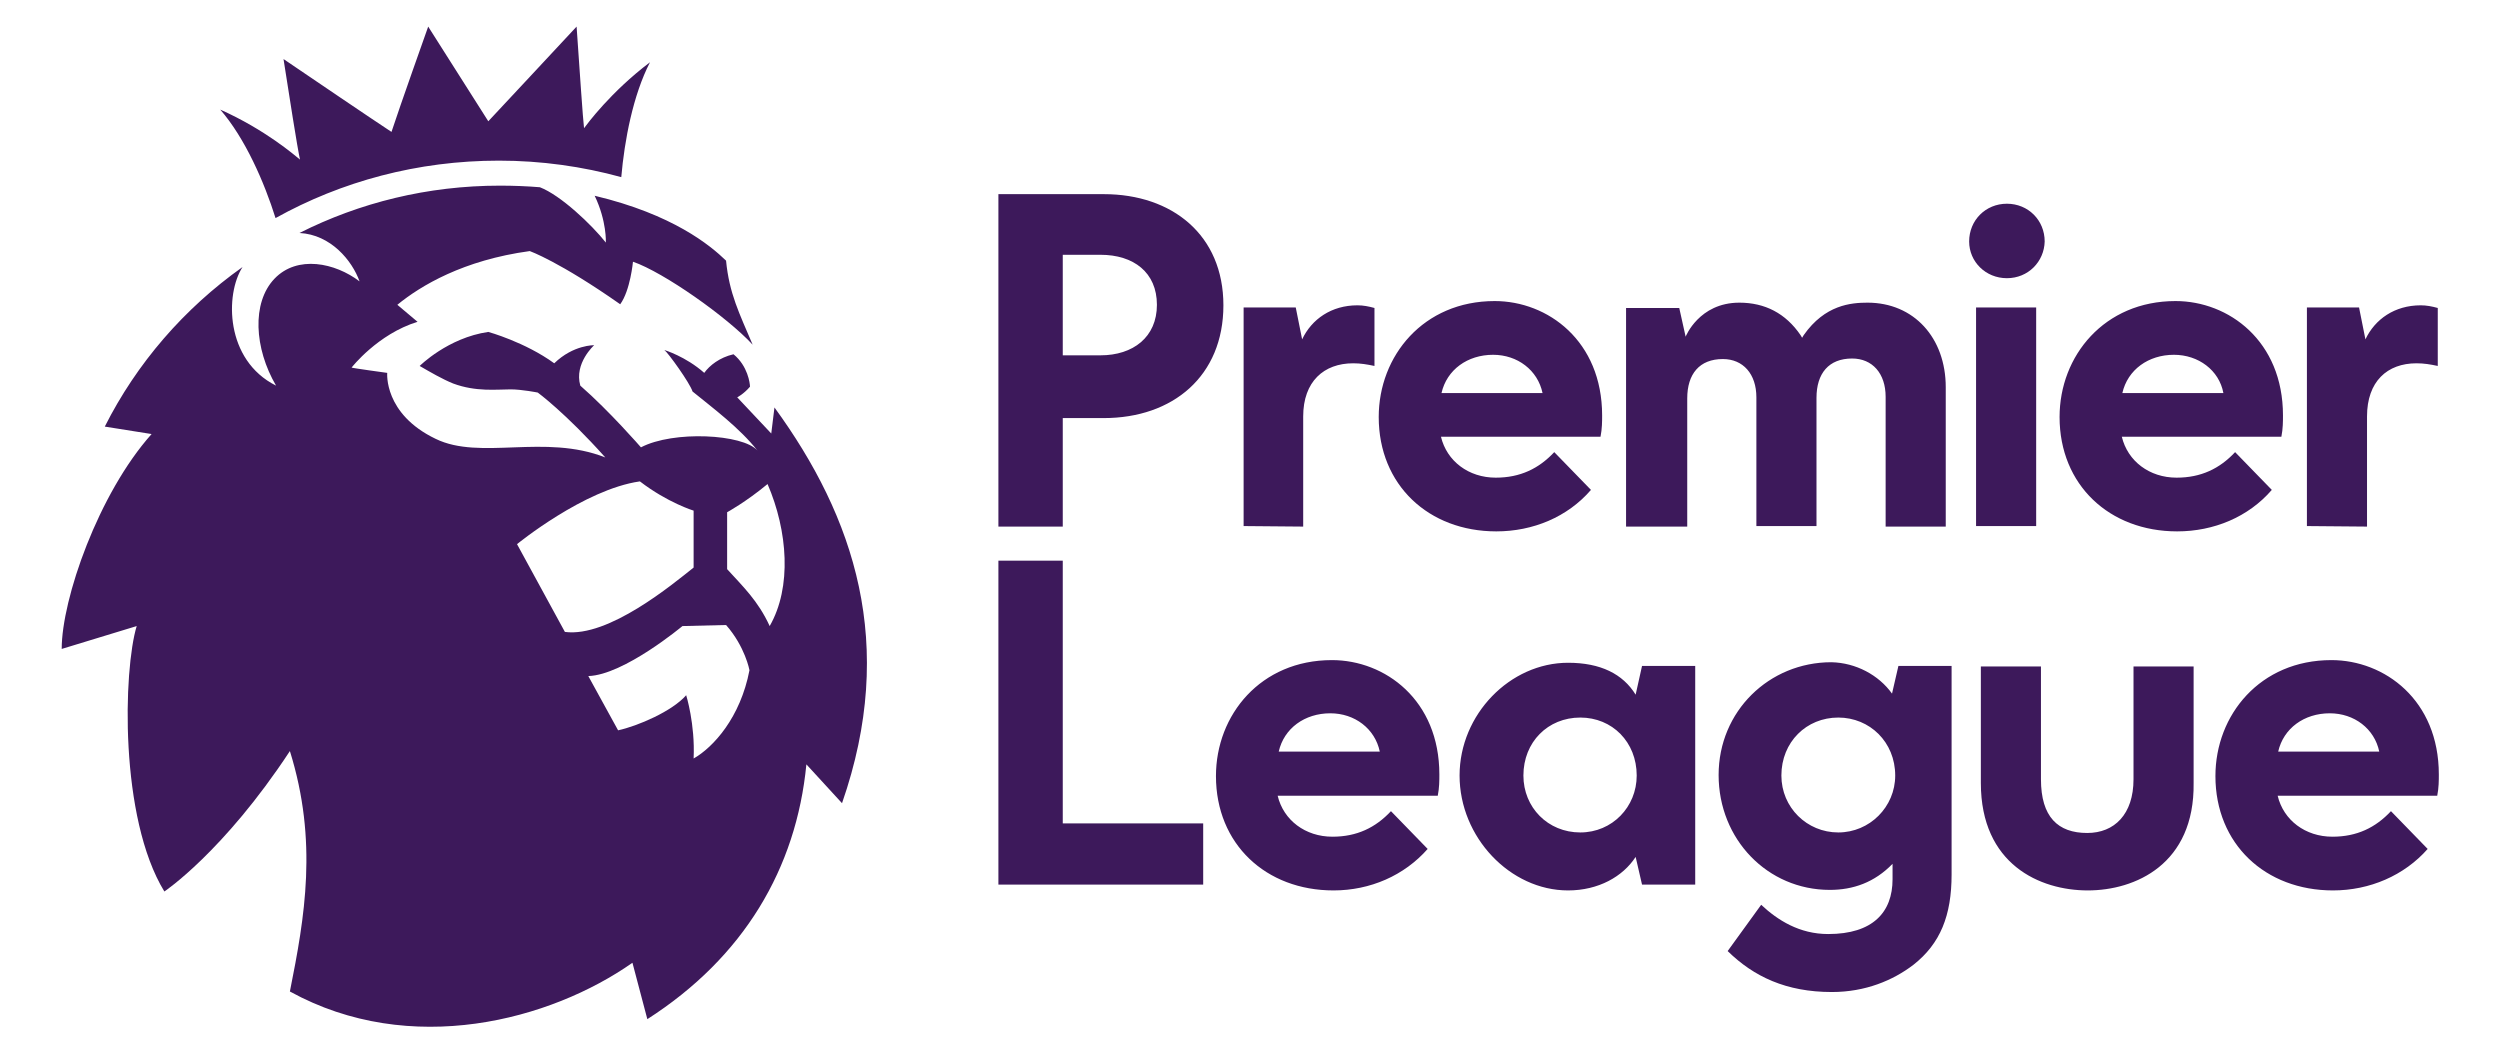 <?xml version="1.0" encoding="utf-8"?>
<!-- Generator: Adobe Illustrator 19.0.1, SVG Export Plug-In . SVG Version: 6.00 Build 0)  -->
<svg version="1.1"
	 xmlns="http://www.w3.org/2000/svg" xmlns:xlink="http://www.w3.org/1999/xlink" x="0px" y="0px" viewBox="-349.7 81.9 470 198"
	 style="enable-background:new -349.7 81.9 470 198;" xml:space="preserve">

<g>
	

	<path id="path44_1_" fill="#3D195B" d="M6,212.3l1.2-5.2h10v39.2c0,7.7-2.1,13-7.2,17
		c-3.8,2.9-9,5.1-15.3,5.1c-8.6,0-14.7-2.9-19.6-7.7l6.3-8.7c3.1,2.9,7.2,5.5,12.6,5.5c8.4,0,12.1-4.1,12.1-10.3v-2.9
		c-3.4,3.5-7.4,4.9-11.8,4.9c-11.7,0-20.9-9.5-20.9-21.6c0-12,9.5-21.2,21.2-21.2C-0.8,206.5,3.5,208.8,6,212.3 M-4.1,216.8
		c-6,0-10.7,4.6-10.7,10.9c0,6,4.8,10.7,10.7,10.7s10.7-4.8,10.7-10.7C6.6,221.4,1.8,216.8-4.1,216.8 M-69,148.6
		c-4.8,0-8.7,2.8-9.7,7.2h19C-60.6,151.5-64.4,148.6-69,148.6 M-68.4,181.8c-12.7,0-22.1-8.7-22.1-21.5c0-11.5,8.4-21.8,21.8-21.8
		c10,0,20.2,7.5,20.2,21.5c0,1.1,0,2.5-0.3,4h-30c1.1,4.6,5.2,7.7,10.3,7.7c4.6,0,8.1-1.7,11-4.8l6.9,7.1
		C-55,179.1-61.5,181.8-68.4,181.8 M59,148.6c-4.8,0-8.7,2.8-9.7,7.2h19C67.5,151.5,63.6,148.6,59,148.6 M59.6,181.8
		c-12.7,0-22.1-8.7-22.1-21.5c0-11.5,8.4-21.8,21.8-21.8c10,0,20.2,7.5,20.2,21.5c0,1.1,0,2.5-0.3,4H49.2c1.1,4.6,5.2,7.7,10.3,7.7
		c4.6,0,8.1-1.7,11-4.8l6.9,7.1C73,179.1,66.5,181.8,59.6,181.8 M88.3,216c-4.8,0-8.7,2.8-9.7,7.2h19C96.7,218.9,92.9,216,88.3,216
		 M88.9,249.3c-12.7,0-22.1-8.7-22.1-21.5c0-11.5,8.4-21.8,21.8-21.8c10,0,20.2,7.5,20.2,21.5c0,1.1,0,2.5-0.3,4h-30
		c1.1,4.6,5.2,7.7,10.3,7.7c4.6,0,8.1-1.7,11-4.8l6.9,7.1C102.3,246.5,95.8,249.3,88.9,249.3 M-99.6,216c-4.8,0-8.7,2.8-9.7,7.2h19
		C-91.2,218.9-95,216-99.6,216 M-99,249.3c-12.7,0-22.1-8.7-22.1-21.5c0-11.5,8.4-21.8,21.8-21.8c10,0,20.2,7.5,20.2,21.5
		c0,1.1,0,2.5-0.3,4h-30.1c1.1,4.6,5.2,7.7,10.3,7.7c4.6,0,8.1-1.7,11-4.8l6.9,7.1C-85.7,246.5-92.1,249.3-99,249.3 M-162,248.2
		v-60.9h12.1v49.4h26.4v11.5C-123.6,248.2-162,248.2-162,248.2z M-115.9,180.8v-41.1h9.8l1.2,6c1.8-3.8,5.5-6.4,10.4-6.4
		c1.1,0,2.1,0.2,3.2,0.5v10.9c-1.4-0.3-2.6-0.5-4-0.5c-5.5,0-9.4,3.4-9.4,10v20.7L-115.9,180.8L-115.9,180.8z M84,180.8v-41.1h9.8
		l1.2,6c1.8-3.8,5.5-6.4,10.4-6.4c1.1,0,2.1,0.2,3.2,0.5v10.9c-1.4-0.3-2.6-0.5-4-0.5c-5.5,0-9.3,3.4-9.3,10v20.7L84,180.8L84,180.8
		z M4.8,156.5c0-4.4-2.5-7.2-6.3-7.2c-4.4,0-6.7,2.8-6.7,7.4v24.1h-11.3v-24.2c0-4.4-2.5-7.2-6.3-7.2c-4.4,0-6.7,2.8-6.7,7.4v24.1
		H-44v-41.1h10l1.2,5.4c0,0,2.5-6.4,10.1-6.4c4.8,0,8.7,2,11.5,6.1l0.3,0.5l0.3-0.5c4-5.7,8.9-6.1,12-6.1c8.7,0,14.7,6.6,14.7,15.9
		v26.2H4.8L4.8,156.5L4.8,156.5L4.8,156.5z M27.6,134.2c-4,0-7.1-3.1-7.1-6.9c0-4,3.1-7.1,7.1-7.1s7.1,3.1,7.1,7.1
		C34.6,131.1,31.6,134.2,27.6,134.2 M21.8,139.7h11.3v41.1H21.8V139.7z M-52.6,216.8c-6.1,0-10.7,4.6-10.7,10.9
		c0,6,4.6,10.7,10.7,10.7c6,0,10.6-4.8,10.6-10.7C-42,221.4-46.6,216.8-52.6,216.8 M-54.9,249.3c-10.9,0-20.4-10-20.4-21.6
		c0-11.5,9.5-21.2,20.4-21.2c6.1,0,10.3,2.1,12.7,6l1.2-5.4h10v41.1h-10l-1.2-5.2C-44.6,246.7-49.2,249.3-54.9,249.3 M42.8,249.3
		c-9,0-20.1-4.9-20.1-20.2v-21.9H34v21.2c0,7.1,3.2,10.1,8.7,10.1c5.1,0,8.7-3.5,8.7-10.1v-21.2h11.3v21.9
		C62.9,244.4,51.7,249.3,42.8,249.3 M-149.9,148.7h7.1c6.1,0,10.6-3.4,10.6-9.5c0-6.1-4.4-9.4-10.6-9.4h-7.1
		C-149.9,129.9-149.9,148.7-149.9,148.7z M-162,180.8v-62.4h19.8c12.9,0,22.5,7.7,22.5,20.9c0,13.3-9.5,21.2-22.5,21.2h-7.7v20.4
		H-162z"/>
	<path id="path56"  fill="#3D195B" d="M-205.4,172.9c-4.1,3.4-7.6,5.3-7.6,5.3l0,10.7
		c2.9,3.2,5.8,5.9,8,10.7C-200.8,192.3-201.6,181.7-205.4,172.9 M-208.8,207.9c0,0-0.8-4.4-4.4-8.5l-8.2,0.2c0,0-11,9.2-17.7,9.4
		c0,0,3.7,6.7,5.6,10.2c3.7-0.8,10.2-3.6,12.8-6.6c0,0,1.7,5.4,1.4,11.9C-215.6,222.4-210.5,216.8-208.8,207.9 M-219.3,188.6l0-10.7
		c0,0-4.9-1.5-10.1-5.5c-10.5,1.5-23.1,11.8-23.1,11.8s4.3,7.9,9,16.5C-235.3,201.8-223.2,191.7-219.3,188.6 M-191.4,232.9l-6.7-7.3
		c-1.9,19.6-11.8,36.3-29.9,47.9l-2.8-10.6c-15.4,10.8-41.7,17.9-64.4,5.4c2.8-14,5.3-28.2,0-45.2c-12.5,19-23.6,26.4-23.6,26.4
		c-8.5-13.9-7.7-41.7-5.2-49.9l-14.1,4.3c0-9.4,6.9-29.2,16.9-40.4l-8.8-1.4h0c6-11.9,14.9-22.2,25.9-30l0,0
		c-3.3,5.1-3.3,17.5,6.3,22.3c-4.1-7-4.6-15.6-0.3-20.1c4.3-4.5,11.4-3,16,0.5c-1.4-3.9-5.4-8.8-11.3-9.1h0
		c11.3-5.7,24.1-8.9,37.7-8.9c2.5,0,5.1,0.1,7.5,0.3l0,0c3.9,1.5,9.7,7,12.4,10.4c0,0,0.2-4-2.1-8.8c14.7,3.5,21.7,9.3,24.7,12.2
		c0.6,6.2,2.5,9.9,5,15.8c-4.8-5.2-16.7-13.6-22.5-15.6c0,0-0.5,5.4-2.4,8c-11.4-8-17-10-17-10c-12.5,1.7-20.5,6.5-24.9,10.1
		l3.8,3.2c-7.5,2.3-12.4,8.6-12.4,8.6c0.1,0.1,6.7,1,6.7,1s-0.7,7.7,9.1,12.4c8.4,4.1,20.5-1,31.9,3.5c-7.5-8.4-12.7-12.2-12.7-12.2
		s-3-0.6-5.1-0.6c-2.6,0-6.5,0.5-10.8-1.1c-2-0.8-4.4-2.2-6.3-3.3c0,0,5.3-5.3,12.9-6.4c0,0,6.9,1.9,12.4,5.9
		c3.6-3.5,7.5-3.4,7.5-3.4s-3.8,3.4-2.6,7.6c5.5,4.8,11.4,11.6,11.4,11.6c6.1-3.2,19.2-2.5,21.9,0.6c-3.4-4.3-8.4-8-12.2-11.1
		c-0.5-1.6-4.6-7.3-5.3-7.8c0,0,4,1.2,7.5,4.3c1-1.4,2.9-2.9,5.5-3.5c2.7,2.2,3.1,5.5,3.1,6.1c-1.2,1.4-2.4,2-2.4,2l6.4,6.8l0.6-4.9
		C-189.1,179.1-181,203-191.4,232.9 M-308.3,102.5c8.5,3.8,14,8.6,15,9.4c-0.5-2.2-2.1-12.5-3.1-18.9c5,3.4,16.5,11.2,20.3,13.7
		c1.5-4.6,6.9-19.8,6.9-19.8s9.7,15.3,11.3,17.8c2-2.1,13.6-14.6,16.6-17.8c0.5,7.2,1.2,17.6,1.4,19.1c0.6-0.8,5-6.8,12.4-12.4
		c-3.2,6.2-4.8,14.7-5.4,21.6c-7.3-2-15-3.1-23-3.1c-15.3,0-29.6,3.9-42,10.8C-300,116.2-303.6,107.9-308.3,102.5"/>
</g>
</svg>
